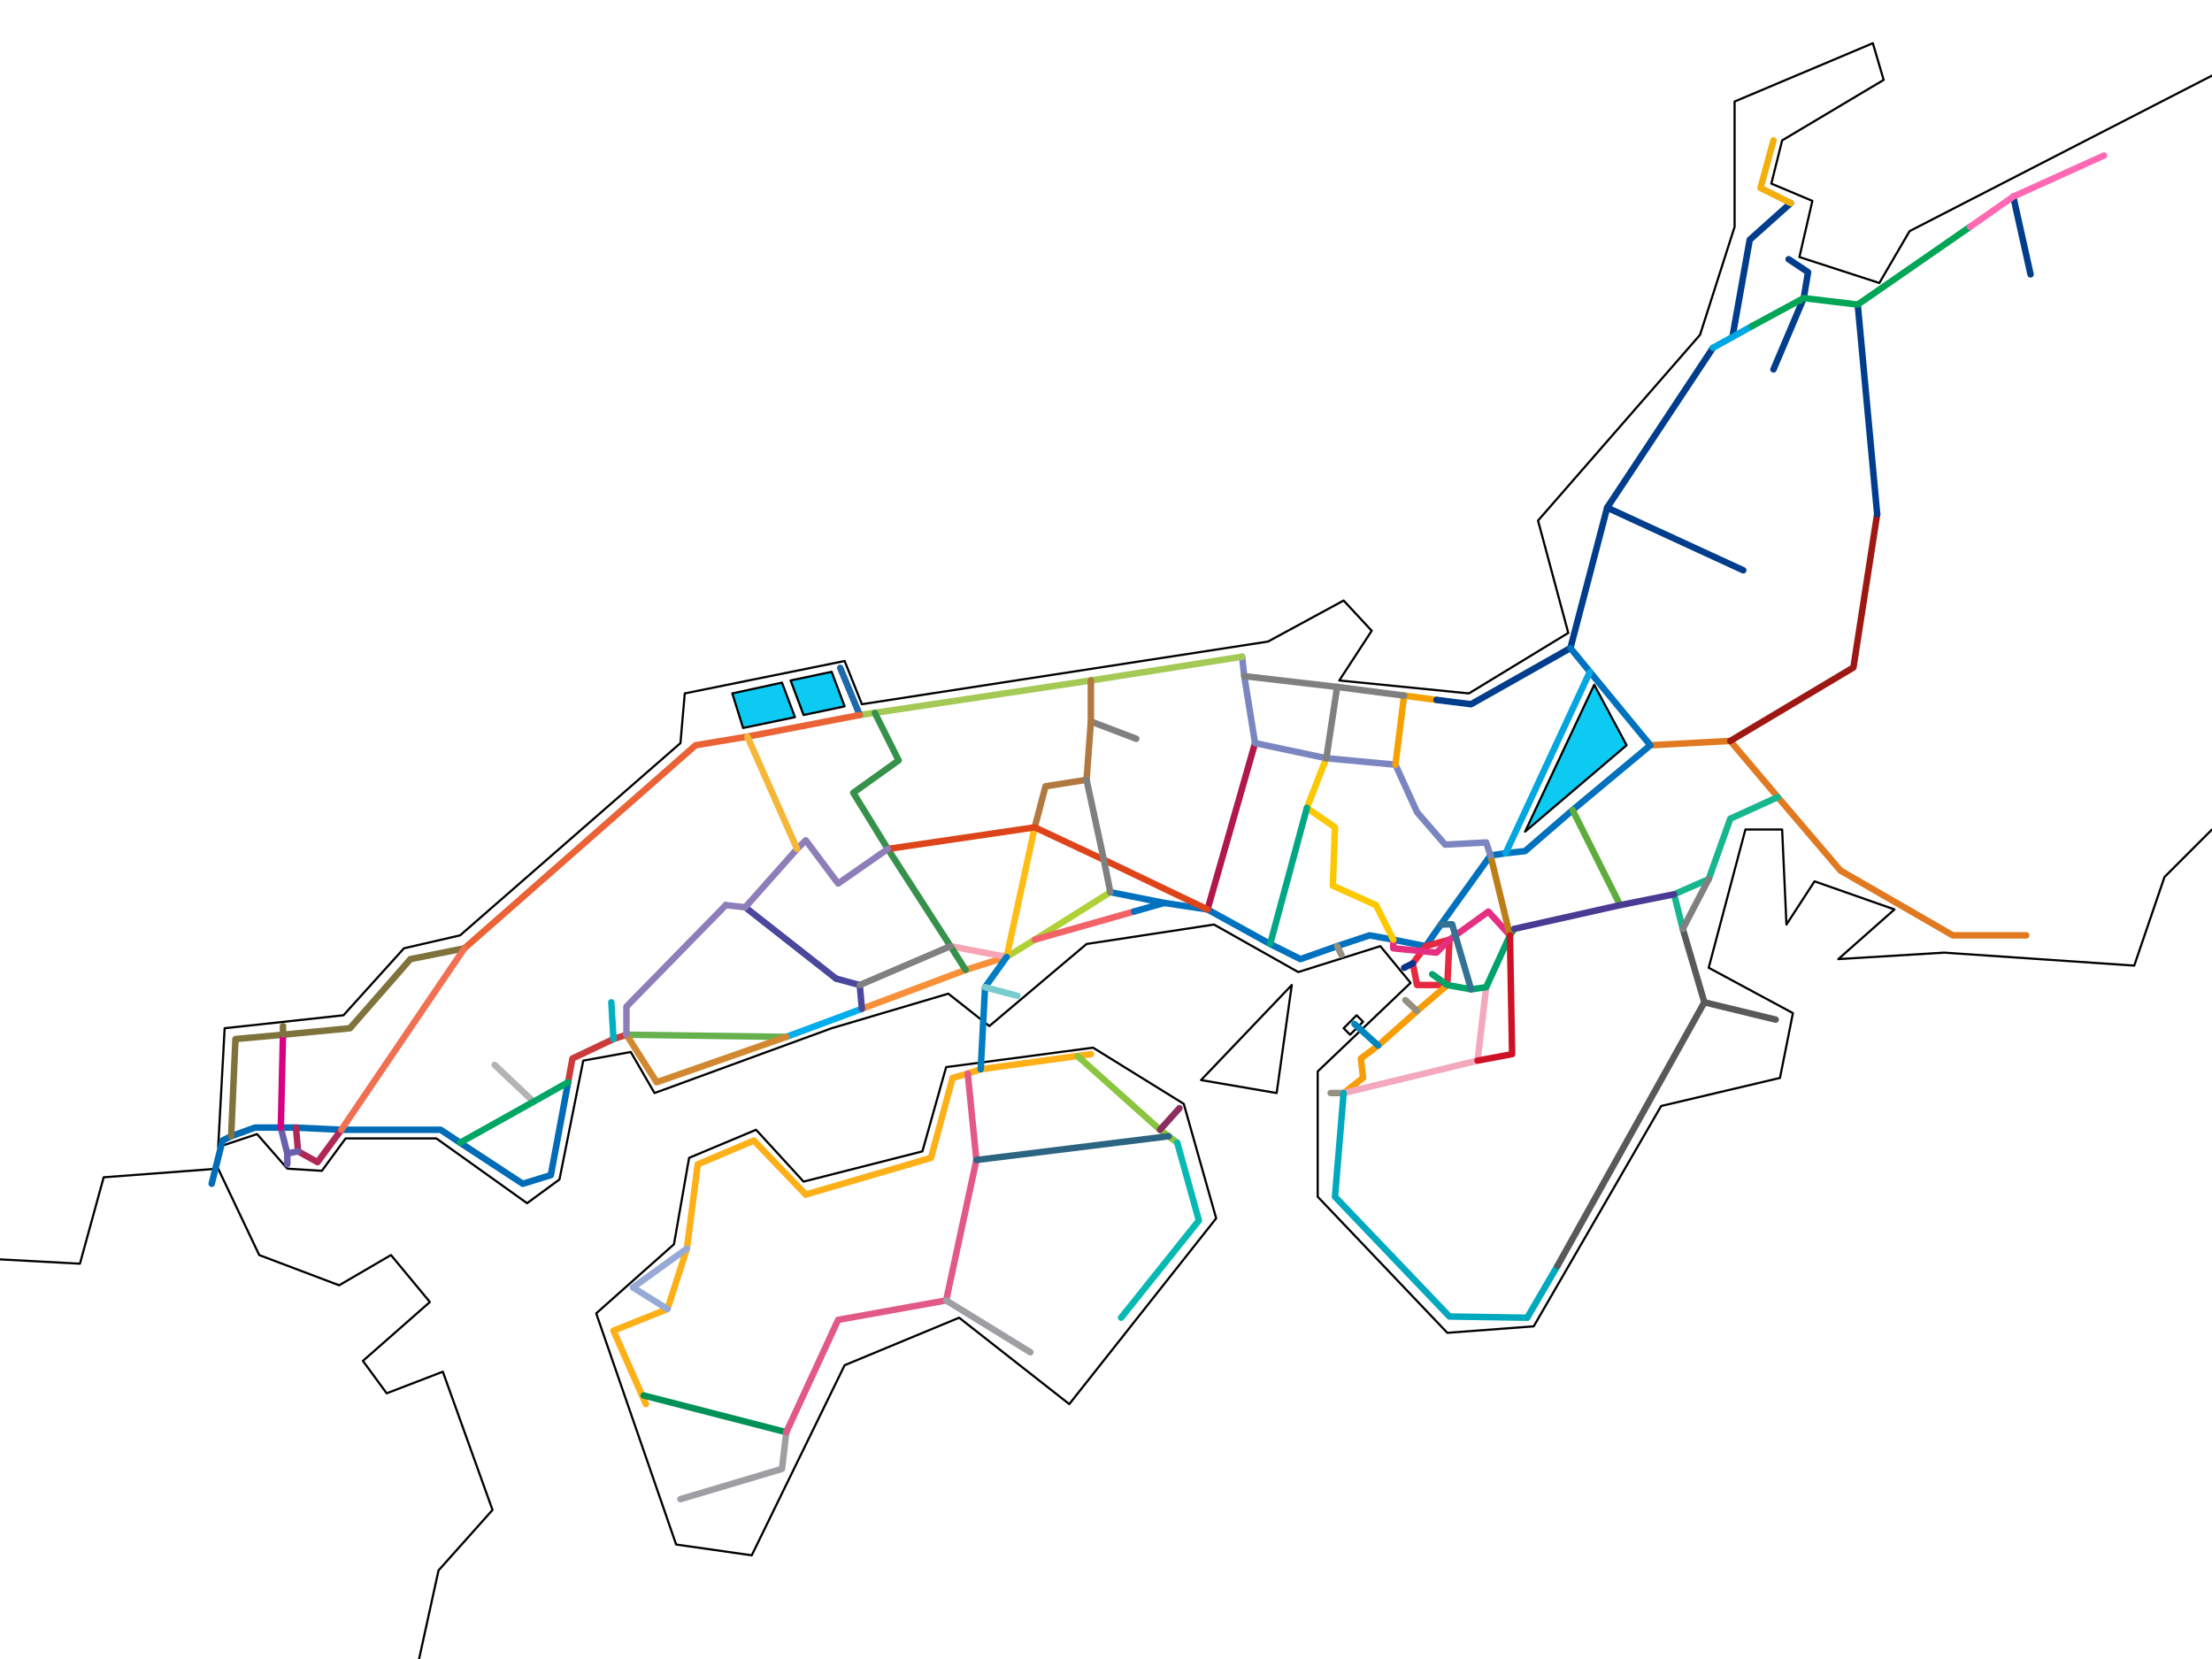 <?xml version="1.0" encoding="UTF-8" standalone="no"?>
<!DOCTYPE svg PUBLIC "-//W3C//DTD SVG 1.1//EN" "http://www.w3.org/Graphics/SVG/1.1/DTD/svg11.dtd">
<svg width="100%" height="100%" viewBox="0 0 1024 768" version="1.1" xmlns="http://www.w3.org/2000/svg" xmlns:xlink="http://www.w3.org/1999/xlink" xml:space="preserve" xmlns:serif="http://www.serif.com/" style="fill-rule:evenodd;clip-rule:evenodd;stroke-linecap:round;stroke-linejoin:round;stroke-miterlimit:1.5;">
    <g id="Layer1">
        <path d="M1024,35L884,107L870,131L833,119L839,93L820,85L825,65L872,37L867,20L803,47L803,105L787,155L712,241L726,293L680,321L620,315L635,292L622,278L587,297L399,326L391,306L317,321L315,344L213,433L187,439L159,470L104,476L101,531L119,525L133,541L149,542L160,527L202,527L244,557L259,546L270,491L292,487L303,506L385,476L439,460L458,475L503,437L562,428L601,450L639,438L653,455L610,496L610,554L670,617L710,614L769,512L824,499L830,469L791,448L808,384L825,384L827,428L840,408L877,421L851,444L900,441L988,447L1002,406L1024,384" style="fill:none;stroke:black;stroke-width:1px;"/>
        <path d="M506,485L438,494L427,533L372,547L350,523L319,536L312,576L276,608L313,715L348,720L391,632L444,610L495,650L563,564L548,511L506,485Z" style="fill:none;stroke:black;stroke-width:1px;"/>
        <path d="M598,456L556,500L591,506L598,456Z" style="fill:none;stroke:black;stroke-width:1px;"/>
        <path d="M0,583L37,585L48,545L101,541L120,581L157,595L181,581L199,602.739L168,630L179,645L205,635L228,699L203,727L194,768" style="fill:none;stroke:black;stroke-width:1px;"/>
        <path d="M625,479L631,473L628,470L622,476L625,479Z" style="fill:none;stroke:black;stroke-width:1px;"/>
    </g>
    <g id="Layer4">
        <path d="M738,317L753,345L706,385L738,317Z" style="fill:rgb(13,202,242);stroke:black;stroke-width:1px;"/>
        <path d="M385,311L391,327L372,331L366,315L385,311Z" style="fill:rgb(13,202,242);stroke:black;stroke-width:1px;"/>
        <path d="M368,332L362,316L339,321L344,337L368,332Z" style="fill:rgb(13,202,242);stroke:black;stroke-width:1px;"/>
    </g>
    <g id="Layer2">
        <path d="M454,495L448,497L441,499L431,536L373,553" style="fill:none;stroke:rgb(253,176,24);stroke-width:3px;"/>
        <path d="M454,495L505,488L454,495Z" style="fill:none;stroke:rgb(253,176,24);stroke-width:3px;"/>
        <path d="M452,537L448,497" style="fill:none;stroke:rgb(226,89,133);stroke-width:3px;"/>
        <path d="M373,553L349,528L323,539L318,578L309,606L284,616L299,650" style="fill:none;stroke:rgb(253,176,24);stroke-width:3px;"/>
        <path d="M318,578L293,596L309,606" style="fill:none;stroke:rgb(151,170,215);stroke-width:3px;"/>
        <path d="M298,646L364,663" style="fill:none;stroke:rgb(0,145,87);stroke-width:3px;"/>
        <path d="M315,694L362,680L364,663" style="fill:none;stroke:rgb(158,159,162);stroke-width:3px;"/>
        <path d="M364,663L388,611L438,602L452,537" style="fill:none;stroke:rgb(226,89,133);stroke-width:3px;"/>
        <path d="M438,602L477,626" style="fill:none;stroke:rgb(158,159,162);stroke-width:3px;"/>
        <path d="M499,489L537,523L545,529" style="fill:none;stroke:rgb(138,197,63);stroke-width:3px;"/>
        <path d="M537,523L546,513" style="fill:none;stroke:rgb(141,45,95);stroke-width:3px;"/>
        <path d="M452,537L541,526" style="fill:none;stroke:rgb(44,101,130);stroke-width:3px;"/>
        <path d="M545,529L555,565L519,610" style="fill:none;stroke:rgb(6,186,179);stroke-width:3px;"/>
    </g>
    <g id="Layer3">
        <path d="M98,548L103,528L107,526L118,522L137,522L158,523" style="fill:none;stroke:rgb(0,107,182);stroke-width:3px;"/>
        <path d="M158,523L204,523L213,529L242,548L255,544L263,501" style="fill:none;stroke:rgb(0,107,182);stroke-width:3px;"/>
        <path d="M263,501L265,490L284,481L290,479" style="fill:none;stroke:rgb(203,59,59);stroke-width:3px;"/>
        <path d="M290,479L364,480" style="fill:none;stroke:rgb(100,177,77);stroke-width:3px;"/>
        <path d="M364,480L399,467" style="fill:none;stroke:rgb(0,173,238);stroke-width:3px;"/>
        <path d="M399,467L447,449L466,443" style="fill:none;stroke:rgb(247,144,55);stroke-width:3px;"/>
        <path d="M466,443L479,435L514,413" style="fill:none;stroke:rgb(176,209,54);stroke-width:3px;"/>
        <path d="M514,413L539,418L559,421" style="fill:none;stroke:rgb(0,113,190);stroke-width:3px;"/>
        <path d="M559,421L588,437L602,444L619,438L634,433L645,435L660,438L667,428L690,396L697,395L706,394L728,375L764,345" style="fill:none;stroke:rgb(0,113,190);stroke-width:3px;"/>
        <path d="M764,345L801,343L823,369L852,403L904,433L938,433" style="fill:none;stroke:rgb(224,121,32);stroke-width:3px;"/>
        <path d="M619,438L621,442" style="fill:none;stroke:rgb(148,143,127);stroke-width:3px;"/>
        <path d="M660,438L654,446L656,456L670,456L671,435L660,438Z" style="fill:none;stroke:rgb(231,40,65);stroke-width:3px;"/>
        <path d="M650,448L654,446" style="fill:none;stroke:rgb(7,50,142);stroke-width:3px;"/>
        <path d="M670,456L656,468L638,484L630,490L631,499L622,506" style="fill:none;stroke:rgb(248,157,8);stroke-width:3px;"/>
        <path d="M656,468L650.619,463" style="fill:none;stroke:rgb(148,143,127);stroke-width:3px;"/>
        <path d="M638,484L627,474" style="fill:none;stroke:rgb(0,133,190);stroke-width:3px;"/>
        <path d="M622,506L616,506" style="fill:none;stroke:rgb(148,143,127);stroke-width:3px;"/>
        <path d="M699,433L689,422L671,435L665,441L645,439L645,435" style="fill:none;stroke:rgb(229,47,130);stroke-width:3px;"/>
        <path d="M645,435L637,419L617,410L618,383L605,374L614,351" style="fill:none;stroke:rgb(252,200,0);stroke-width:3px;"/>
        <path d="M622,506L684,491L688,457" style="fill:none;stroke:rgb(243,168,190);stroke-width:3px;"/>
        <path d="M663,451L670,456L681,458L688,457L699,433L701,430" style="fill:none;stroke:rgb(0,163,105);stroke-width:3px;"/>
        <path d="M690,396L699,433" style="fill:none;stroke:rgb(189,125,23);stroke-width:3px;"/>
        <path d="M684,491L700,488L699,433" style="fill:none;stroke:rgb(207,17,38);stroke-width:3px;"/>
        <path d="M728,375L750,419" style="fill:none;stroke:rgb(94,173,60);stroke-width:3px;"/>
        <path d="M681,458L672.232,427.863L667,428" style="fill:none;stroke:rgb(52,114,147);stroke-width:3px;"/>
        <path d="M622,506L618,554L671,609.458L707,610L721,586" style="fill:none;stroke:rgb(0,169,190);stroke-width:3px;"/>
        <path d="M721,586L789,464" style="fill:none;stroke:rgb(88,89,91);stroke-width:3px;"/>
        <path d="M822,472L789,464L779,430" style="fill:none;stroke:rgb(88,89,91);stroke-width:3px;"/>
        <path d="M823,369L801,379L791,407L775,414L779,430" style="fill:none;stroke:rgb(22,182,143);stroke-width:3px;"/>
        <path d="M588,437L605,374" style="fill:none;stroke:rgb(0,166,133);stroke-width:3px;"/>
        <path d="M791,407L779,430" style="fill:none;stroke:rgb(128,128,128);stroke-width:3px;"/>
        <path d="M701,430L750,419L775,414" style="fill:none;stroke:rgb(74,58,147);stroke-width:3px;"/>
        <path d="M801,343L858,309L869,238" style="fill:none;stroke:rgb(158,24,19);stroke-width:3px;"/>
        <path d="M860,141L869,238" style="fill:none;stroke:rgb(0,61,140);stroke-width:3px;"/>
        <path d="M559,421L581,344" style="fill:none;stroke:rgb(177,23,75);stroke-width:3px;"/>
        <path d="M690,396L688,390L669,391L656,376L646,354L614,351L581,344L576,313L575,304" style="fill:none;stroke:rgb(123,134,192);stroke-width:3px;"/>
        <path d="M575,304L505,315" style="fill:none;stroke:rgb(164,201,85);stroke-width:3px;"/>
        <path d="M505,315L405,330L398,331" style="fill:none;stroke:rgb(164,201,85);stroke-width:3px;"/>
        <path d="M388.958,309.175L398,331" style="fill:none;stroke:rgb(30,105,171);stroke-width:3px;"/>
        <path d="M398,331L346,341L322,345L215,439" style="fill:none;stroke:rgb(234,98,53);stroke-width:3px;"/>
        <path d="M215,439L190,444L162,476L131,479L109,481L107,526" style="fill:none;stroke:rgb(127,115,60);stroke-width:3px;"/>
        <path d="M466,443L440,438" style="fill:none;stroke:rgb(247,164,181);stroke-width:3px;"/>
        <path d="M526,342L505,334" style="fill:none;stroke:rgb(128,128,128);stroke-width:3px;"/>
        <path d="M646,354L650,322L665,324" style="fill:none;stroke:rgb(245,161,0);stroke-width:3px;"/>
        <path d="M665,324L681,326L727,300" style="fill:none;stroke:rgb(0,61,140);stroke-width:3px;"/>
        <path d="M447,449L440,438L411,393L395,367L416,352L405,330" style="fill:none;stroke:rgb(54,146,75);stroke-width:3px;"/>
        <path d="M505,315L505,334L503,361L484,364L479,383" style="fill:none;stroke:rgb(177,121,64);stroke-width:3px;"/>
        <path d="M345,420L387,453" style="fill:none;stroke:rgb(74,71,157);stroke-width:3px;"/>
        <path d="M387,453L398,456L399,467" style="fill:none;stroke:rgb(74,71,157);stroke-width:3px;"/>
        <path d="M398,456L440,438" style="fill:none;stroke:rgb(128,128,128);stroke-width:3px;"/>
        <path d="M158,523L147,538L138,533L137,522" style="fill:none;stroke:rgb(176,40,88);stroke-width:3px;"/>
        <path d="M130,522L133,534L138,533" style="fill:none;stroke:rgb(104,96,170);stroke-width:3px;"/>
        <path d="M133,534L133,539" style="fill:none;stroke:rgb(104,96,170);stroke-width:3px;"/>
        <path d="M130,522L131,479" style="fill:none;stroke:rgb(214,0,128);stroke-width:3px;"/>
        <path d="M131,479L131,475" style="fill:none;stroke:rgb(127,115,60);stroke-width:3px;"/>
        <path d="M479,435L525,421.967" style="fill:none;stroke:rgb(242,98,103);stroke-width:3px;"/>
        <path d="M525,421.967L539,418" style="fill:none;stroke:rgb(0,113,190);stroke-width:3px;"/>
        <path d="M466,443L479,383" style="fill:none;stroke:rgb(254,189,21);stroke-width:3px;"/>
        <path d="M559,421L511,398L479,383" style="fill:none;stroke:rgb(222,68,25);stroke-width:3px;"/>
        <path d="M479,383L411,393" style="fill:none;stroke:rgb(222,68,25);stroke-width:3px;"/>
        <path d="M290,479L304,501L364,480" style="fill:none;stroke:rgb(209,136,48);stroke-width:3px;"/>
        <path d="M411,393L388,409L373,389L369,393L345,420L336,419" style="fill:none;stroke:rgb(141,126,186);stroke-width:3px;"/>
        <path d="M336,419L290,466L290,479" style="fill:none;stroke:rgb(141,126,186);stroke-width:3px;"/>
        <path d="M369,393L346,341" style="fill:none;stroke:rgb(246,182,56);stroke-width:3px;"/>
        <path d="M158,523L215,439" style="fill:none;stroke:rgb(242,112,82);stroke-width:3px;"/>
        <path d="M229,493L247,510" style="fill:none;stroke:rgb(179,180,182);stroke-width:3px;"/>
        <path d="M284,481L283,464" style="fill:none;stroke:rgb(0,177,194);stroke-width:3px;"/>
        <path d="M614,351L619,318" style="fill:none;stroke:rgb(128,128,128);stroke-width:3px;"/>
        <path d="M650,322L619,318L576,313" style="fill:none;stroke:rgb(128,128,128);stroke-width:3px;"/>
        <path d="M793,161L744,235L727,300" style="fill:none;stroke:rgb(0,61,140);stroke-width:3px;"/>
        <path d="M727,300L736,311L764,345" style="fill:none;stroke:rgb(0,113,190);stroke-width:3px;"/>
        <path d="M821,171L835,138" style="fill:none;stroke:rgb(0,61,140);stroke-width:3px;"/>
        <path d="M835,138L837,126L828,120" style="fill:none;stroke:rgb(0,61,140);stroke-width:3px;"/>
        <path d="M802,156L810,111L829,94" style="fill:none;stroke:rgb(0,61,140);stroke-width:3px;"/>
        <path d="M829,94L815,87L821,65" style="fill:none;stroke:rgb(242,175,13);stroke-width:3px;"/>
        <path d="M736,311L697,395" style="fill:none;stroke:rgb(2,167,225);stroke-width:3px;"/>
        <path d="M932,91L940,127" style="fill:none;stroke:rgb(0,61,140);stroke-width:3px;"/>
        <path d="M744,235L807,264" style="fill:none;stroke:rgb(0,61,140);stroke-width:3px;"/>
        <path d="M793,161L811,151" style="fill:none;stroke:rgb(0,167,227);stroke-width:3px;"/>
        <path d="M811,151L835,138L860,141L912,105" style="fill:none;stroke:rgb(0,165,86);stroke-width:3px;"/>
        <path d="M912,105L932,91L974,72" style="fill:none;stroke:rgb(255,105,180);stroke-width:3px;"/>
        <path d="M503,361L511,398L514,413" style="fill:none;stroke:rgb(128,128,128);stroke-width:3px;"/>
        <path d="M213,529L247,510L263,501" style="fill:none;stroke:rgb(0,166,99);stroke-width:3px;"/>
        <path d="M466,443L456,457L454,495" style="fill:none;stroke:rgb(0,124,194);stroke-width:3px;"/>
        <path d="M456,457L471,461L456,457Z" style="fill:none;stroke:rgb(121,204,206);stroke-width:3px;"/>
    </g>
</svg>

